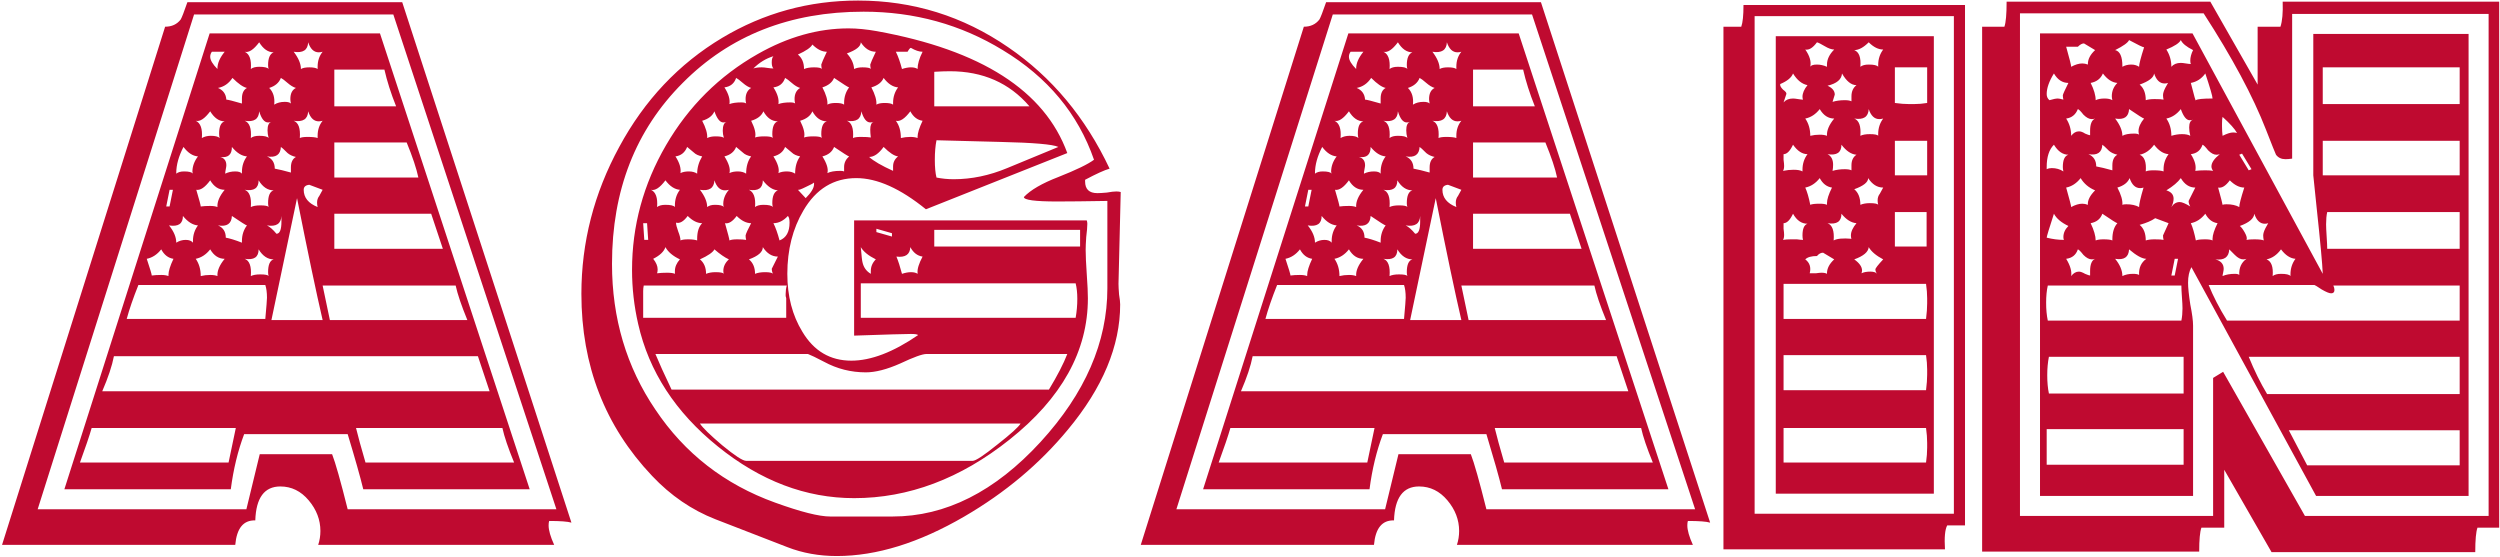 <svg width="539" height="120" viewBox="0 0 539 120" fill="none" xmlns="http://www.w3.org/2000/svg">
<path d="M123.2 112.68C122.4 112.44 120.8 112.32 118.4 112.32C118.32 112.56 118.28 112.88 118.28 113.28C118.28 114.32 118.68 115.72 119.48 117.48H68.6C68.92 116.52 69.08 115.52 69.08 114.48C69.08 112.08 68.24 109.88 66.56 107.88C64.88 105.88 62.84 104.88 60.44 104.88C57 104.88 55.2 107.32 55.04 112.2C52.48 112.12 51.04 113.88 50.72 117.48H0.44L35.6 5.76C37.04 5.76 38.16 5.24 38.96 4.2C39.2 3.8 39.68 2.56 40.4 0.48H86.72L123.2 112.68ZM119.96 109.8L84.8 3.12H41.84L8.12 109.8H53.12L56 97.92H71.6C72.32 99.76 73.44 103.72 74.96 109.8H119.96ZM114.2 105.48H78.32C77.68 102.84 76.56 98.88 74.96 93.6H52.64C51.28 97.2 50.32 101.16 49.76 105.48H13.88L45.2 7.2H81.92L114.2 105.48ZM85.4 22.92C84.28 20.12 83.44 17.48 82.88 15H72.08V22.92H85.4ZM69.56 11.16C69.24 11.24 68.96 11.28 68.72 11.28C67.68 11.28 66.92 10.56 66.44 9.12C66.36 10.8 65.32 11.48 63.32 11.16C64.36 12.52 64.88 13.76 64.88 14.88C65.28 14.64 65.88 14.52 66.68 14.52C67.56 14.52 68.16 14.64 68.48 14.88V14.4C68.48 13.12 68.84 12.04 69.56 11.16ZM90.2 38.28C89.8 36.36 88.96 33.84 87.68 30.72H72.08V38.28H90.2ZM59 11.28C57.8 11.28 56.76 10.56 55.88 9.12C54.68 10.72 53.64 11.4 52.76 11.16C53.8 11.64 54.24 12.88 54.08 14.88C54.48 14.56 55.08 14.4 55.88 14.4C57 14.4 57.68 14.56 57.92 14.88C57.84 14.64 57.8 14.36 57.8 14.04C57.8 12.52 58.2 11.6 59 11.28ZM63.8 18.96C63.24 18.8 62.64 18.44 62 17.88C61.36 17.32 60.88 16.96 60.56 16.8C60.16 17.84 59.32 18.56 58.04 18.96C58.92 19.84 59.28 21.04 59.12 22.56C59.76 22.16 60.52 21.96 61.4 21.96C62.04 21.96 62.48 22.08 62.72 22.32C62.64 21.92 62.6 21.6 62.6 21.36C62.6 20.16 63 19.36 63.8 18.96ZM69.56 26.04C69.24 26.12 68.96 26.16 68.72 26.16C67.68 26.16 66.92 25.44 66.44 24C66.36 25.68 65.32 26.36 63.32 26.04C64.36 26.44 64.8 27.68 64.64 29.76C64.96 29.6 65.52 29.52 66.32 29.52C67.36 29.52 68.08 29.6 68.48 29.76V29.28C68.48 28 68.84 26.92 69.56 26.04ZM48.44 11.16H45.68C45.44 11.48 45.32 11.84 45.32 12.24C45.32 12.96 45.84 13.84 46.88 14.88V14.76C46.88 13.64 47.4 12.44 48.44 11.16ZM95.48 53.64L92.96 46.08H72.08V53.64H95.48ZM53.24 18.96C52.44 18.8 51.4 18.08 50.12 16.8C49.32 18 48.28 18.72 47 18.96C48.12 19.44 48.72 20.28 48.8 21.48C49.12 21.48 50.24 21.76 52.16 22.32V21.24C52.16 20.12 52.52 19.36 53.24 18.96ZM58.52 26.28C58.28 26.36 58.04 26.4 57.8 26.4C57 26.4 56.36 25.6 55.88 24C55.8 25.68 54.76 26.36 52.76 26.04C53.8 26.44 54.24 27.68 54.08 29.76C54.48 29.44 55.08 29.28 55.88 29.28C57 29.28 57.68 29.44 57.92 29.76C57.76 29.2 57.68 28.64 57.68 28.08C57.68 27.04 57.96 26.44 58.52 26.28ZM63.8 33.84C63.08 33.68 62.48 33.4 62 33C61.2 32.2 60.72 31.76 60.56 31.68C60.48 33.36 59.48 34.04 57.56 33.72C58.68 34.2 59.24 35.08 59.24 36.36C60.12 36.52 61.28 36.8 62.72 37.2V36.12C62.72 35 63.08 34.24 63.8 33.84ZM69.56 40.92L66.68 39.84C65.88 39.92 65.48 40.28 65.48 40.92C65.48 42.6 66.48 43.84 68.48 44.64C68.4 44.32 68.36 44 68.36 43.68C68.36 43.12 68.52 42.64 68.84 42.24C69.24 41.52 69.48 41.08 69.56 40.92ZM100.76 69C99.48 65.88 98.64 63.4 98.24 61.56H69.56L71.12 69H100.76ZM48.44 26.16C47.24 26.16 46.2 25.44 45.32 24C44.12 25.6 43.08 26.28 42.2 26.04C43.24 26.52 43.68 27.76 43.52 29.76C44.08 29.44 44.72 29.28 45.44 29.28C46.4 29.28 47.04 29.44 47.36 29.76C47.28 29.52 47.24 29.2 47.24 28.8C47.24 27.28 47.64 26.4 48.44 26.16ZM53.24 33.72C52.12 33.64 51.04 32.96 50 31.68C50 33.36 49.16 34.08 47.48 33.84C48.36 34.08 48.8 34.68 48.8 35.64C48.8 35.8 48.76 36.08 48.68 36.48C48.6 36.88 48.56 37.16 48.56 37.32V37.44C49.2 37.12 49.92 36.96 50.72 36.96C51.44 36.96 51.92 37.12 52.16 37.44V37.08C52.16 35.8 52.52 34.68 53.24 33.72ZM59 41.04C57.72 41.04 56.64 40.32 55.76 38.88C55.76 40.56 54.76 41.24 52.76 40.92C53.8 41.32 54.24 42.56 54.08 44.64C54.56 44.4 55.24 44.28 56.12 44.28C57.16 44.28 57.76 44.4 57.92 44.64C57.84 44.4 57.8 44.12 57.8 43.8C57.8 42.2 58.2 41.28 59 41.04ZM60.68 47.76V46.56C60.6 48.24 59.56 48.92 57.56 48.6C58.2 48.92 58.88 49.52 59.6 50.4C60.32 50.4 60.68 49.52 60.68 47.76ZM69.56 69C68.2 63.16 66.36 54.4 64.04 42.72L58.52 69H69.56ZM42.68 33.72C41.56 33.64 40.52 32.96 39.56 31.68C38.52 33.68 38 35.56 38 37.32V37.44C38.4 37.12 38.96 36.96 39.68 36.96C40.72 36.96 41.36 37.12 41.6 37.44L41.48 37.08C41.48 35.88 41.88 34.76 42.68 33.72ZM48.44 40.92C47.16 40.92 46.12 40.24 45.32 38.88C44.2 40.4 43.2 41.08 42.32 40.92C42.96 43.08 43.28 44.28 43.28 44.52C43.84 44.44 44.52 44.4 45.32 44.4C45.96 44.4 46.48 44.48 46.88 44.64C46.8 43.52 47.32 42.28 48.44 40.92ZM53.24 48.6C53.08 48.6 52 47.92 50 46.56C49.92 48.24 48.92 48.92 47 48.6C48.12 49.08 48.68 49.96 48.68 51.24C49.56 51.4 50.72 51.76 52.16 52.32V51.96C52.16 50.68 52.52 49.56 53.24 48.6ZM59 55.92C57.72 55.92 56.64 55.2 55.76 53.76C55.76 55.44 54.76 56.12 52.76 55.8C53.8 56.2 54.24 57.44 54.08 59.52C54.56 59.28 55.24 59.16 56.12 59.16C57.16 59.16 57.76 59.28 57.92 59.52C57.84 59.28 57.8 59 57.8 58.68C57.8 57.08 58.2 56.16 59 55.92ZM110.84 99.72C109.56 96.6 108.72 94.12 108.32 92.28H76.76C77.16 93.96 77.84 96.44 78.8 99.72H110.84ZM37.28 40.92H36.56L35.84 44.52H36.56L37.28 40.92ZM42.68 48.6C41.56 48.52 40.48 47.84 39.44 46.56C39.44 48.24 38.44 48.92 36.44 48.6C37.48 49.88 38 51.12 38 52.32C38.64 51.92 39.32 51.72 40.04 51.72C40.76 51.72 41.28 51.92 41.6 52.32V51.96C41.6 50.68 41.96 49.56 42.68 48.6ZM48.44 55.8C47.16 55.8 46.12 55.12 45.32 53.76C44.44 54.88 43.4 55.56 42.2 55.8C42.92 56.84 43.28 58.08 43.28 59.52C43.92 59.36 44.6 59.28 45.32 59.28C45.96 59.28 46.48 59.36 46.88 59.52C46.8 58.4 47.32 57.16 48.44 55.8ZM105.56 84.36L103.04 76.8H24.56C24.16 78.88 23.32 81.4 22.04 84.36H105.56ZM37.4 55.8C36.28 55.64 35.4 54.96 34.76 53.76C33.88 54.88 32.84 55.56 31.64 55.8C32.36 57.96 32.72 59.16 32.72 59.4C33.28 59.32 33.96 59.28 34.76 59.28C35.4 59.28 35.92 59.36 36.32 59.52V59.28C36.32 58.48 36.68 57.32 37.4 55.8ZM57.56 64.2C57.56 63.08 57.44 62.16 57.2 61.44H29.84C28.72 64.24 27.88 66.68 27.32 68.76H57.2C57.44 66.12 57.56 64.6 57.56 64.2ZM50.84 92.28H19.76C19.28 93.96 18.44 96.44 17.24 99.72H49.28L50.84 92.28ZM241.628 41.4L241.148 61.2C241.148 61.68 241.188 62.44 241.268 63.48C241.428 64.44 241.508 65.16 241.508 65.64C241.508 74.6 237.748 83.6 230.228 92.64C224.148 100 216.708 106.24 207.908 111.36C198.148 117.04 188.988 119.88 180.428 119.88C176.588 119.88 173.028 119.24 169.748 117.96L154.268 111.96C149.148 109.96 144.588 106.84 140.588 102.6C130.428 91.88 125.348 78.8 125.348 63.36C125.348 52.24 128.068 41.68 133.508 31.68C138.948 21.6 146.348 13.76 155.708 8.16C164.668 2.8 174.428 0.12 184.988 0.12C196.828 0.12 207.628 3.48 217.388 10.2C226.748 16.6 234.028 25.32 239.228 36.36C238.108 36.68 236.348 37.48 233.948 38.76V39.12C233.948 40.8 234.828 41.64 236.588 41.64C237.068 41.64 237.748 41.6 238.628 41.52C239.508 41.36 240.188 41.28 240.668 41.28C241.068 41.28 241.388 41.32 241.628 41.4ZM238.748 62.16V43.32C234.028 43.4 230.428 43.44 227.948 43.44C223.148 43.44 220.748 43.12 220.748 42.48C222.188 40.96 224.668 39.52 228.188 38.16C232.028 36.64 234.588 35.4 235.868 34.44C232.428 24.52 225.868 16.64 216.188 10.8C207.148 5.28 197.148 2.52 186.188 2.52C170.348 2.52 157.348 7.64 147.188 17.88C137.028 28.04 131.948 41.04 131.948 56.88C131.948 68.64 135.068 79.12 141.308 88.32C147.628 97.76 156.228 104.44 167.108 108.36C172.628 110.36 176.588 111.36 178.988 111.36H192.428C203.868 111.36 214.508 106 224.348 95.28C233.948 84.8 238.748 73.76 238.748 62.16ZM234.548 64.32C234.548 75.68 228.908 85.84 217.628 94.8C207.068 103.2 195.908 107.4 184.148 107.4C173.748 107.4 163.948 103.68 154.748 96.24C145.628 88.88 139.908 80.08 137.588 69.84C136.708 66 136.268 62.12 136.268 58.2C136.268 48.68 138.708 39.72 143.588 31.32C148.468 22.92 155.068 16.36 163.388 11.64C169.868 7.96 176.388 6.12 182.948 6.12C184.788 6.12 186.828 6.32 189.068 6.72C211.548 10.8 225.228 19.56 230.108 33L199.628 45.12C194.108 40.64 189.108 38.4 184.628 38.4C179.748 38.4 175.948 40.72 173.228 45.36C170.908 49.28 169.748 53.84 169.748 59.04C169.748 63.84 170.828 68 172.988 71.52C175.468 75.68 178.988 77.76 183.548 77.76C187.788 77.76 192.588 75.92 197.948 72.24C197.788 72.08 197.268 72 196.388 72C195.188 72 191.108 72.12 184.148 72.36V47.52H234.308C234.388 47.76 234.428 48 234.428 48.24C234.428 48.88 234.348 49.84 234.188 51.12C234.108 52.32 234.068 53.24 234.068 53.88C234.068 55.08 234.148 56.84 234.308 59.16C234.468 61.4 234.548 63.12 234.548 64.32ZM221.948 22.92C217.628 17.88 211.908 15.36 204.788 15.36C203.828 15.36 202.708 15.4 201.428 15.48V22.92H221.948ZM198.908 11.16C198.188 11.16 197.348 10.88 196.388 10.32C196.228 10.32 195.988 10.6 195.668 11.16H193.148C193.628 12.12 194.068 13.36 194.468 14.88C195.188 14.64 195.828 14.52 196.388 14.52C197.028 14.52 197.508 14.64 197.828 14.88C197.828 13.84 198.188 12.6 198.908 11.16ZM228.188 31.68C226.988 31.12 222.828 30.76 215.708 30.6L201.908 30.24C201.668 31.44 201.548 32.84 201.548 34.44C201.548 36.04 201.668 37.32 201.908 38.28C203.108 38.52 204.348 38.64 205.628 38.64C209.468 38.64 213.308 37.84 217.148 36.24L228.188 31.68ZM188.828 11.16C187.548 11.16 186.468 10.48 185.588 9.12C185.588 10 184.588 10.8 182.588 11.52C183.548 12.56 184.068 13.68 184.148 14.88C184.628 14.64 185.228 14.52 185.948 14.52C186.988 14.52 187.588 14.64 187.748 14.88C187.668 14.56 187.628 14.24 187.628 13.92C187.708 13.6 188.108 12.68 188.828 11.16ZM193.628 18.84C192.508 18.76 191.468 18.08 190.508 16.8C190.108 17.76 189.228 18.44 187.868 18.84C188.668 20.36 189.028 21.6 188.948 22.56C189.348 22.32 189.948 22.2 190.748 22.2C191.628 22.2 192.228 22.32 192.548 22.56V22.2C192.548 20.92 192.908 19.8 193.628 18.84ZM198.908 26.04C197.788 25.88 196.908 25.2 196.268 24C195.068 25.6 194.028 26.28 193.148 26.04C193.868 27 194.228 28.24 194.228 29.76C194.868 29.6 195.548 29.52 196.268 29.52C196.908 29.52 197.428 29.6 197.828 29.76V29.52C197.828 28.72 198.188 27.56 198.908 26.04ZM232.868 53.16V49.56H201.428V53.16H232.868ZM178.268 11.16C177.228 11.16 176.188 10.64 175.148 9.6C174.828 10.24 173.788 10.96 172.028 11.76C172.908 12.48 173.348 13.52 173.348 14.88C173.908 14.64 174.628 14.52 175.508 14.52C176.468 14.52 177.028 14.64 177.188 14.88C177.108 14.56 177.068 14.24 177.068 13.92C177.148 13.6 177.548 12.68 178.268 11.16ZM183.068 18.84C182.908 18.84 181.828 18.16 179.828 16.8C179.428 17.76 178.588 18.44 177.308 18.84C178.108 20.36 178.468 21.6 178.388 22.56C178.788 22.32 179.388 22.2 180.188 22.2C181.068 22.2 181.668 22.32 181.988 22.56V22.2C181.988 20.92 182.348 19.8 183.068 18.84ZM188.348 26.28C188.108 26.36 187.868 26.4 187.628 26.4C186.828 26.4 186.188 25.6 185.708 24C185.628 25.68 184.588 26.36 182.588 26.04C183.628 26.44 184.068 27.68 183.908 29.76C184.228 29.6 184.788 29.52 185.588 29.52C186.628 29.52 187.348 29.56 187.748 29.64C187.668 29 187.628 28.44 187.628 27.96C187.628 27 187.868 26.44 188.348 26.28ZM193.628 33.72C192.828 33.64 191.788 32.96 190.508 31.68C189.468 33.12 188.428 33.84 187.388 33.84C188.348 34.72 190.068 35.72 192.548 36.84V35.88C192.548 35 192.908 34.28 193.628 33.72ZM166.748 14.76C166.508 14.52 166.388 14.08 166.388 13.44C166.388 12.8 166.508 12.36 166.748 12.12C165.148 12.6 163.708 13.48 162.428 14.76C162.908 14.6 163.508 14.52 164.228 14.52C164.548 14.52 164.948 14.56 165.428 14.64C165.988 14.72 166.428 14.76 166.748 14.76ZM172.508 18.96C171.948 18.8 171.348 18.44 170.708 17.88C170.068 17.32 169.588 16.96 169.268 16.8C168.868 18 168.028 18.68 166.748 18.84C167.628 20.2 167.988 21.4 167.828 22.44C168.468 22.2 169.308 22.08 170.348 22.08C170.908 22.08 171.268 22.16 171.428 22.32C171.348 22 171.308 21.68 171.308 21.36C171.308 20.24 171.708 19.44 172.508 18.96ZM178.268 26.16C176.988 26.16 175.948 25.44 175.148 24C174.748 24.96 173.868 25.64 172.508 26.04C173.308 27.64 173.588 28.84 173.348 29.64C173.828 29.48 174.508 29.4 175.388 29.4C176.428 29.4 177.028 29.52 177.188 29.76C177.108 29.52 177.068 29.24 177.068 28.92C177.068 27.32 177.468 26.4 178.268 26.16ZM183.068 33.72C182.908 33.72 181.828 33.04 179.828 31.68C179.428 32.72 178.588 33.4 177.308 33.72C178.268 35.24 178.628 36.44 178.388 37.32C179.028 37 179.948 36.84 181.148 36.84C181.548 36.84 181.828 36.88 181.988 36.96V36C181.988 35.12 182.348 34.36 183.068 33.72ZM232.268 64.44C232.268 63.16 232.148 62.04 231.908 61.08H185.588V68.52H231.908C232.148 67.16 232.268 65.8 232.268 64.44ZM192.308 51V50.28L188.948 49.32V50.04L192.308 51ZM198.908 55.32C197.788 55.16 196.908 54.48 196.268 53.28C196.188 54.88 195.188 55.56 193.268 55.32C193.668 56.28 194.068 57.52 194.468 59.04C195.188 58.8 195.828 58.68 196.388 58.68C197.028 58.68 197.508 58.8 197.828 59.04V58.8C197.748 58 198.108 56.84 198.908 55.32ZM161.948 18.96C161.388 18.8 160.788 18.44 160.148 17.88C159.508 17.32 159.028 16.96 158.708 16.8C158.308 18 157.468 18.68 156.188 18.84C157.068 20.2 157.428 21.4 157.268 22.44C157.908 22.2 158.748 22.08 159.788 22.08C160.348 22.08 160.708 22.16 160.868 22.32C160.788 22 160.748 21.68 160.748 21.36C160.748 20.24 161.148 19.44 161.948 18.96ZM167.708 26.16C166.428 26.16 165.388 25.44 164.588 24C164.188 24.96 163.308 25.64 161.948 26.04C162.748 27.64 163.028 28.84 162.788 29.64C163.268 29.48 163.948 29.4 164.828 29.4C165.868 29.4 166.468 29.52 166.628 29.76C166.548 29.52 166.508 29.24 166.508 28.92C166.508 27.32 166.908 26.4 167.708 26.16ZM172.508 33.72C171.708 33.56 171.108 33.28 170.708 32.88C169.828 32.16 169.348 31.76 169.268 31.68C168.868 32.72 168.028 33.4 166.748 33.72C167.708 35.24 168.068 36.44 167.828 37.32C168.308 37.08 168.908 36.96 169.628 36.96C170.348 36.96 170.948 37.12 171.428 37.44C171.428 35.92 171.788 34.68 172.508 33.72ZM175.508 39.72V39.36C175.348 39.52 174.748 39.84 173.708 40.32C172.748 40.8 172.188 41 172.028 40.92L173.708 42.72C174.908 41.52 175.508 40.52 175.508 39.72ZM188.828 55.92C187.228 55.12 186.148 54.24 185.588 53.28C185.748 55.2 185.868 56.28 185.948 56.52C186.188 57.64 186.788 58.48 187.748 59.04V58.44C187.748 57.48 188.108 56.64 188.828 55.92ZM156.668 26.28C156.428 26.36 156.188 26.4 155.948 26.4C155.228 26.4 154.588 25.6 154.028 24C153.628 24.96 152.748 25.64 151.388 26.04C152.188 27.56 152.548 28.8 152.468 29.76C152.948 29.52 153.548 29.4 154.268 29.4C155.308 29.4 155.908 29.52 156.068 29.76C155.908 29.2 155.828 28.68 155.828 28.2C155.828 27.08 156.108 26.44 156.668 26.28ZM161.948 33.72C161.148 33.56 160.548 33.28 160.148 32.88C159.268 32.16 158.788 31.76 158.708 31.68C158.308 32.72 157.468 33.4 156.188 33.72C157.148 35.24 157.508 36.44 157.268 37.32C157.748 37.08 158.348 36.96 159.068 36.96C159.788 36.96 160.388 37.12 160.868 37.44C160.868 35.92 161.228 34.68 161.948 33.72ZM167.708 41.04C166.588 40.96 165.508 40.24 164.468 38.88C164.468 40.56 163.468 41.24 161.468 40.92C162.508 41.4 162.948 42.64 162.788 44.64C163.188 44.32 163.788 44.16 164.588 44.16C165.708 44.16 166.388 44.32 166.628 44.64C166.548 44.4 166.508 44.12 166.508 43.8C166.508 42.28 166.908 41.36 167.708 41.04ZM170.228 48C170.228 47.28 170.108 46.8 169.868 46.56C168.908 47.6 167.868 48.12 166.748 48.12C167.228 49.08 167.668 50.32 168.068 51.84C169.508 51.28 170.228 50 170.228 48ZM151.388 33.72C150.588 33.56 149.988 33.28 149.588 32.88C148.708 32.16 148.228 31.76 148.148 31.68C147.668 32.88 146.828 33.56 145.628 33.72C146.508 35.08 146.868 36.28 146.708 37.32C147.188 37.08 147.788 36.96 148.508 36.96C149.228 36.96 149.828 37.12 150.308 37.44C150.308 36.16 150.668 34.92 151.388 33.72ZM157.148 40.92C156.828 41 156.548 41.04 156.308 41.04C155.268 41.04 154.508 40.32 154.028 38.88C153.948 40.56 152.908 41.24 150.908 40.92C151.948 42.28 152.468 43.52 152.468 44.64C152.868 44.32 153.428 44.16 154.148 44.16C155.188 44.16 155.828 44.32 156.068 44.64L155.948 44.28C155.868 43.08 156.268 41.96 157.148 40.92ZM161.948 48.12C160.908 48.12 159.868 47.6 158.828 46.56C157.948 47.76 157.108 48.28 156.308 48.12C156.948 50.36 157.268 51.6 157.268 51.84C157.588 51.68 158.148 51.6 158.948 51.6C159.748 51.6 160.388 51.64 160.868 51.72C160.788 51.4 160.748 51.08 160.748 50.76C160.828 50.36 161.228 49.48 161.948 48.12ZM167.708 55.32C166.428 55.32 165.348 54.64 164.468 53.28C164.468 54.32 163.468 55.2 161.468 55.92C162.348 56.64 162.788 57.68 162.788 59.04C163.348 58.8 164.068 58.68 164.948 58.68C165.908 58.68 166.468 58.8 166.628 59.04C166.468 58.64 166.388 58.28 166.388 57.96L167.708 55.32ZM230.108 76.32H199.748C198.868 76.32 196.988 77 194.108 78.36C191.228 79.64 188.748 80.28 186.668 80.28C183.468 80.28 180.468 79.52 177.668 78C175.988 77.12 174.828 76.56 174.188 76.32H141.308C142.028 78.08 143.188 80.64 144.788 84H226.148C227.988 80.96 229.308 78.4 230.108 76.32ZM146.588 40.92C145.468 40.84 144.428 40.16 143.468 38.88C142.268 40.48 141.228 41.16 140.348 40.92C141.388 41.4 141.828 42.64 141.668 44.64C142.068 44.32 142.668 44.16 143.468 44.16C144.588 44.16 145.268 44.32 145.508 44.64V44.28C145.508 43 145.868 41.88 146.588 40.92ZM151.388 48.12C150.348 48.12 149.308 47.6 148.268 46.56C147.388 47.76 146.548 48.24 145.748 48C145.748 48.4 145.908 49.04 146.228 49.92C146.548 50.72 146.708 51.36 146.708 51.84C147.028 51.68 147.588 51.6 148.388 51.6C149.188 51.6 149.828 51.68 150.308 51.84V51.48C150.308 49.96 150.668 48.84 151.388 48.12ZM157.148 55.92C156.268 55.52 155.228 54.8 154.028 53.76C153.708 54.4 152.668 55.12 150.908 55.92C151.788 56.64 152.228 57.68 152.228 59.04C152.788 58.8 153.468 58.68 154.268 58.68C155.308 58.68 155.908 58.8 156.068 59.04C155.988 58.88 155.948 58.68 155.948 58.44C155.948 57.48 156.348 56.64 157.148 55.92ZM220.028 91.32H150.908C151.468 92.2 153.068 93.76 155.708 96C158.428 98.24 160.148 99.36 160.868 99.36H209.708C210.348 99.36 212.108 98.2 214.988 95.88C217.948 93.56 219.628 92.04 220.028 91.32ZM139.748 51.72L139.508 48.12H138.668L138.908 51.72H139.748ZM169.628 61.56H138.788C138.708 61.96 138.668 62.36 138.668 62.76V68.52H169.508V66.36C169.508 65.56 169.508 64.88 169.508 64.32C169.428 63.84 169.388 63.76 169.388 64.08V63.36C169.388 62.72 169.468 62.12 169.628 61.56ZM146.588 55.92C145.068 55.2 144.028 54.32 143.468 53.28C143.148 54.24 142.268 55.08 140.828 55.8C141.468 56.6 141.788 57.36 141.788 58.08C141.788 58.4 141.748 58.68 141.668 58.92C142.308 58.84 143.028 58.8 143.828 58.8C144.628 58.8 145.188 58.88 145.508 59.04V58.44C145.508 57.56 145.868 56.72 146.588 55.92ZM368.708 112.68C367.908 112.44 366.308 112.32 363.908 112.32C363.828 112.56 363.788 112.88 363.788 113.28C363.788 114.32 364.188 115.72 364.988 117.48H314.108C314.428 116.52 314.588 115.52 314.588 114.48C314.588 112.08 313.748 109.88 312.068 107.88C310.388 105.88 308.348 104.88 305.948 104.88C302.508 104.88 300.708 107.32 300.548 112.2C297.988 112.12 296.548 113.88 296.228 117.48H245.948L281.108 5.76C282.548 5.76 283.668 5.24 284.468 4.2C284.708 3.8 285.188 2.56 285.908 0.48H332.228L368.708 112.68ZM365.468 109.8L330.308 3.12H287.348L253.628 109.8H298.628L301.508 97.92H317.108C317.828 99.76 318.948 103.72 320.468 109.8H365.468ZM359.708 105.48H323.828C323.188 102.84 322.068 98.88 320.468 93.6H298.148C296.788 97.2 295.828 101.16 295.268 105.48H259.388L290.708 7.2H327.428L359.708 105.48ZM330.908 22.92C329.788 20.12 328.948 17.48 328.388 15H317.588V22.92H330.908ZM315.068 11.16C314.748 11.24 314.468 11.28 314.228 11.28C313.188 11.28 312.428 10.56 311.948 9.12C311.868 10.8 310.828 11.48 308.828 11.16C309.868 12.52 310.388 13.76 310.388 14.88C310.788 14.64 311.388 14.52 312.188 14.52C313.068 14.52 313.668 14.64 313.988 14.88V14.4C313.988 13.12 314.348 12.04 315.068 11.16ZM335.708 38.28C335.308 36.36 334.468 33.84 333.188 30.72H317.588V38.28H335.708ZM304.508 11.28C303.308 11.28 302.268 10.56 301.388 9.12C300.188 10.72 299.148 11.4 298.268 11.16C299.308 11.64 299.748 12.88 299.588 14.88C299.988 14.56 300.588 14.4 301.388 14.4C302.508 14.4 303.188 14.56 303.428 14.88C303.348 14.64 303.308 14.36 303.308 14.04C303.308 12.52 303.708 11.6 304.508 11.28ZM309.308 18.96C308.748 18.8 308.148 18.44 307.508 17.88C306.868 17.32 306.388 16.96 306.068 16.8C305.668 17.84 304.828 18.56 303.548 18.96C304.428 19.84 304.788 21.04 304.628 22.56C305.268 22.16 306.028 21.96 306.908 21.96C307.548 21.96 307.988 22.08 308.228 22.32C308.148 21.92 308.108 21.6 308.108 21.36C308.108 20.16 308.508 19.36 309.308 18.96ZM315.068 26.04C314.748 26.12 314.468 26.16 314.228 26.16C313.188 26.16 312.428 25.44 311.948 24C311.868 25.68 310.828 26.36 308.828 26.04C309.868 26.44 310.308 27.68 310.148 29.76C310.468 29.6 311.028 29.52 311.828 29.52C312.868 29.52 313.588 29.6 313.988 29.76V29.28C313.988 28 314.348 26.92 315.068 26.04ZM293.948 11.16H291.188C290.948 11.48 290.828 11.84 290.828 12.24C290.828 12.96 291.348 13.84 292.388 14.88V14.76C292.388 13.64 292.908 12.44 293.948 11.16ZM340.988 53.64L338.468 46.08H317.588V53.64H340.988ZM298.748 18.96C297.948 18.8 296.908 18.08 295.628 16.8C294.828 18 293.788 18.72 292.508 18.96C293.628 19.44 294.228 20.28 294.308 21.48C294.628 21.48 295.748 21.76 297.668 22.32V21.24C297.668 20.12 298.028 19.36 298.748 18.96ZM304.028 26.28C303.788 26.36 303.548 26.4 303.308 26.4C302.508 26.4 301.868 25.6 301.388 24C301.308 25.68 300.268 26.36 298.268 26.04C299.308 26.44 299.748 27.68 299.588 29.76C299.988 29.44 300.588 29.28 301.388 29.28C302.508 29.28 303.188 29.44 303.428 29.76C303.268 29.2 303.188 28.64 303.188 28.08C303.188 27.04 303.468 26.44 304.028 26.28ZM309.308 33.84C308.588 33.68 307.988 33.4 307.508 33C306.708 32.2 306.228 31.76 306.068 31.68C305.988 33.36 304.988 34.04 303.068 33.72C304.188 34.2 304.748 35.08 304.748 36.36C305.628 36.52 306.788 36.8 308.228 37.2V36.12C308.228 35 308.588 34.24 309.308 33.84ZM315.068 40.92L312.188 39.84C311.388 39.92 310.988 40.28 310.988 40.92C310.988 42.6 311.988 43.84 313.988 44.64C313.908 44.32 313.868 44 313.868 43.68C313.868 43.12 314.028 42.64 314.348 42.24C314.748 41.52 314.988 41.08 315.068 40.92ZM346.268 69C344.988 65.88 344.148 63.4 343.748 61.56H315.068L316.628 69H346.268ZM293.948 26.16C292.748 26.16 291.708 25.44 290.828 24C289.628 25.6 288.588 26.28 287.708 26.04C288.748 26.52 289.188 27.76 289.028 29.76C289.588 29.44 290.228 29.28 290.948 29.28C291.908 29.28 292.548 29.44 292.868 29.76C292.788 29.52 292.748 29.2 292.748 28.8C292.748 27.28 293.148 26.4 293.948 26.16ZM298.748 33.72C297.628 33.64 296.548 32.96 295.508 31.68C295.508 33.36 294.668 34.08 292.988 33.84C293.868 34.08 294.308 34.68 294.308 35.64C294.308 35.8 294.268 36.08 294.188 36.48C294.108 36.88 294.068 37.16 294.068 37.32V37.44C294.708 37.12 295.428 36.96 296.228 36.96C296.948 36.96 297.428 37.12 297.668 37.44V37.08C297.668 35.8 298.028 34.68 298.748 33.72ZM304.508 41.04C303.228 41.04 302.148 40.32 301.268 38.88C301.268 40.56 300.268 41.24 298.268 40.92C299.308 41.32 299.748 42.56 299.588 44.64C300.068 44.4 300.748 44.28 301.628 44.28C302.668 44.28 303.268 44.4 303.428 44.64C303.348 44.4 303.308 44.12 303.308 43.8C303.308 42.2 303.708 41.28 304.508 41.04ZM306.188 47.76V46.56C306.108 48.24 305.068 48.92 303.068 48.6C303.708 48.92 304.388 49.52 305.108 50.4C305.828 50.4 306.188 49.52 306.188 47.76ZM315.068 69C313.708 63.16 311.868 54.4 309.548 42.72L304.028 69H315.068ZM288.188 33.72C287.068 33.64 286.028 32.96 285.068 31.68C284.028 33.68 283.508 35.56 283.508 37.32V37.44C283.908 37.12 284.468 36.96 285.188 36.96C286.228 36.96 286.868 37.12 287.108 37.44L286.988 37.08C286.988 35.88 287.388 34.76 288.188 33.72ZM293.948 40.92C292.668 40.92 291.628 40.24 290.828 38.88C289.708 40.4 288.708 41.08 287.828 40.92C288.468 43.08 288.788 44.28 288.788 44.52C289.348 44.44 290.028 44.4 290.828 44.4C291.468 44.4 291.988 44.48 292.388 44.64C292.308 43.52 292.828 42.28 293.948 40.92ZM298.748 48.6C298.588 48.6 297.508 47.92 295.508 46.56C295.428 48.24 294.428 48.92 292.508 48.6C293.628 49.08 294.188 49.96 294.188 51.24C295.068 51.4 296.228 51.76 297.668 52.32V51.96C297.668 50.68 298.028 49.56 298.748 48.6ZM304.508 55.92C303.228 55.92 302.148 55.2 301.268 53.76C301.268 55.44 300.268 56.12 298.268 55.8C299.308 56.2 299.748 57.44 299.588 59.52C300.068 59.28 300.748 59.16 301.628 59.16C302.668 59.16 303.268 59.28 303.428 59.52C303.348 59.28 303.308 59 303.308 58.68C303.308 57.08 303.708 56.16 304.508 55.92ZM356.348 99.72C355.068 96.6 354.228 94.12 353.828 92.28H322.268C322.668 93.96 323.348 96.44 324.308 99.72H356.348ZM282.788 40.92H282.068L281.348 44.52H282.068L282.788 40.92ZM288.188 48.6C287.068 48.52 285.988 47.84 284.948 46.56C284.948 48.24 283.948 48.92 281.948 48.6C282.988 49.88 283.508 51.12 283.508 52.32C284.148 51.92 284.828 51.72 285.548 51.72C286.268 51.72 286.788 51.92 287.108 52.32V51.96C287.108 50.68 287.468 49.56 288.188 48.6ZM293.948 55.8C292.668 55.8 291.628 55.12 290.828 53.76C289.948 54.88 288.908 55.56 287.708 55.8C288.428 56.84 288.788 58.08 288.788 59.52C289.428 59.36 290.108 59.28 290.828 59.28C291.468 59.28 291.988 59.36 292.388 59.52C292.308 58.4 292.828 57.16 293.948 55.8ZM351.068 84.36L348.548 76.8H270.068C269.668 78.88 268.828 81.4 267.548 84.36H351.068ZM282.908 55.8C281.788 55.64 280.908 54.96 280.268 53.76C279.388 54.88 278.348 55.56 277.148 55.8C277.868 57.96 278.228 59.16 278.228 59.4C278.788 59.32 279.468 59.28 280.268 59.28C280.908 59.28 281.428 59.36 281.828 59.52V59.28C281.828 58.48 282.188 57.32 282.908 55.8ZM303.068 64.2C303.068 63.08 302.948 62.16 302.708 61.44H275.348C274.228 64.24 273.388 66.68 272.828 68.76H302.708C302.948 66.12 303.068 64.6 303.068 64.2ZM296.348 92.28H265.268C264.788 93.96 263.948 96.44 262.748 99.72H294.788L296.348 92.28ZM423.656 113.28H419.816C419.336 114.16 419.176 115.88 419.336 118.44H371.576V5.76H375.416C375.736 4.88 375.896 3.32 375.896 1.08H423.656V113.28ZM421.256 110.76V3.48H378.296V110.76H421.256ZM416.936 106.44H382.856V7.8H416.936V106.44ZM415.496 22.2V14.52H408.536V22.2C409.656 22.36 410.696 22.44 411.656 22.44H412.616C413.576 22.44 414.536 22.36 415.496 22.2ZM406.016 10.68C404.976 10.68 403.936 10.16 402.896 9.12C401.776 10.24 400.736 10.8 399.776 10.8C400.816 11.2 401.256 12.4 401.096 14.4C401.496 14.08 402.096 13.92 402.896 13.92C404.016 13.92 404.696 14.08 404.936 14.4V14.04C404.936 12.76 405.296 11.64 406.016 10.68ZM395.456 10.68C394.896 10.68 394.216 10.44 393.416 9.96C392.616 9.48 392.056 9.2 391.736 9.12C390.856 10.32 390.016 10.84 389.216 10.68C390.176 12.04 390.536 13.28 390.296 14.4C390.456 14.08 390.936 13.92 391.736 13.92C392.456 13.92 393.176 14.08 393.896 14.4V13.92C393.896 12.8 394.416 11.72 395.456 10.68ZM400.256 18.36C399.136 18.36 398.096 17.52 397.136 15.84C397.056 17.12 396.016 18 394.016 18.48C395.056 18.96 395.576 19.6 395.576 20.4C395.496 20.64 395.336 21.16 395.096 21.96C395.896 21.72 396.776 21.6 397.736 21.6C398.376 21.6 398.856 21.68 399.176 21.84V20.76C399.176 19.72 399.536 18.92 400.256 18.36ZM415.496 37.8V30.36H408.536V37.8H415.496ZM406.016 25.56C405.696 25.64 405.416 25.68 405.176 25.68C404.136 25.68 403.376 24.96 402.896 23.52C402.816 25.2 401.776 25.88 399.776 25.56C400.816 25.96 401.256 27.2 401.096 29.28C401.576 29.04 402.256 28.92 403.136 28.92C404.176 28.92 404.776 29.04 404.936 29.28V28.92C404.936 27.64 405.296 26.52 406.016 25.56ZM389.696 18.36C388.496 18.12 387.456 17.28 386.576 15.84C386.256 16.72 385.336 17.48 383.816 18.12C383.736 18.44 383.936 18.84 384.416 19.32C384.976 19.72 385.216 20.04 385.136 20.28L384.536 22.08C385.016 21.52 385.696 21.24 386.576 21.24C386.816 21.24 387.176 21.28 387.656 21.36C388.136 21.44 388.496 21.48 388.736 21.48C388.656 21.32 388.616 21.12 388.616 20.88C388.616 20.08 388.976 19.24 389.696 18.36ZM395.456 25.56C394.176 25.56 393.136 24.88 392.336 23.52C391.456 24.64 390.416 25.32 389.216 25.56C389.936 26.6 390.296 27.84 390.296 29.28C390.936 29.12 391.616 29.04 392.336 29.04C392.976 29.04 393.496 29.12 393.896 29.28C393.816 28.16 394.336 26.92 395.456 25.56ZM400.256 33.36C399.136 33.28 398.056 32.56 397.016 31.2C397.016 32.88 396.016 33.56 394.016 33.24C394.816 33.64 395.216 34.4 395.216 35.52C395.216 36 395.176 36.44 395.096 36.84C395.896 36.6 396.776 36.48 397.736 36.48C398.376 36.48 398.856 36.56 399.176 36.72V35.64C399.176 34.6 399.536 33.84 400.256 33.36ZM415.376 53.16V45.72H408.536V53.16H415.376ZM406.016 40.44C404.736 40.44 403.656 39.76 402.776 38.4C402.776 39.28 401.776 40.08 399.776 40.8C400.656 41.52 401.096 42.64 401.096 44.16C401.656 43.92 402.336 43.8 403.136 43.8C404.176 43.8 404.776 43.92 404.936 44.16C404.856 43.84 404.816 43.52 404.816 43.2C404.816 42.64 404.976 42.16 405.296 41.76C405.696 41.04 405.936 40.6 406.016 40.44ZM389.696 33.24C388.576 33.24 387.536 32.56 386.576 31.2C385.936 32.56 385.256 33.24 384.536 33.24V34.44C384.616 35 384.656 35.44 384.656 35.76C384.656 36.24 384.576 36.6 384.416 36.84C385.216 36.68 385.976 36.6 386.696 36.6C387.576 36.6 388.216 36.72 388.616 36.96V36.6C388.616 35.32 388.976 34.2 389.696 33.24ZM394.976 40.44C393.856 40.28 392.976 39.6 392.336 38.4C391.456 39.52 390.416 40.2 389.216 40.44C389.616 41.32 389.976 42.56 390.296 44.16C390.616 44 391.296 43.92 392.336 43.92C393.056 43.92 393.576 44 393.896 44.16V43.8C393.896 43 394.256 41.88 394.976 40.44ZM400.256 48.12C399.136 48.04 398.056 47.36 397.016 46.08C397.016 47.76 396.016 48.44 394.016 48.12C395.056 48.52 395.496 49.76 395.336 51.84C396.056 51.44 397.336 51.32 399.176 51.48C399.096 51.32 399.056 51.08 399.056 50.76C399.056 49.96 399.456 49.08 400.256 48.12ZM406.016 55.92C404.496 55.12 403.456 54.24 402.896 53.28C402.816 54.32 401.776 55.2 399.776 55.92C400.896 56.72 401.456 57.52 401.456 58.32C401.456 58.48 401.416 58.68 401.336 58.92C401.816 58.68 402.456 58.56 403.256 58.56C403.976 58.56 404.456 58.72 404.696 59.04C404.456 58.72 404.336 58.4 404.336 58.08C404.336 57.84 404.896 57.12 406.016 55.92ZM389.696 48.24C388.416 48.24 387.376 47.52 386.576 46.08C385.936 47.44 385.256 48.12 384.536 48.12V49.32C384.616 49.88 384.656 50.32 384.656 50.64C384.656 51.12 384.576 51.48 384.416 51.72C384.896 51.64 385.456 51.6 386.096 51.6H387.416C387.976 51.68 388.416 51.72 388.736 51.72C388.656 51.48 388.616 51.16 388.616 50.76C388.616 49.32 388.976 48.48 389.696 48.24ZM395.456 55.92C394.016 55.04 393.216 54.56 393.056 54.48C392.576 54.48 392.136 54.72 391.736 55.2C390.536 55.2 389.696 55.44 389.216 55.92C390.176 56.64 390.496 57.64 390.176 58.92H391.496C392.056 58.84 392.456 58.8 392.696 58.8C393.256 58.8 393.656 58.88 393.896 59.04V58.92C393.896 57.88 394.416 56.88 395.456 55.92ZM415.496 65.4V64.32C415.496 63.36 415.416 62.32 415.256 61.2H384.536V68.76H415.256C415.416 67.48 415.496 66.36 415.496 65.4ZM415.496 80.76V79.68C415.496 78.72 415.416 77.68 415.256 76.56H384.536V84.12H415.256C415.416 82.84 415.496 81.72 415.496 80.76ZM415.496 96.48V95.52C415.496 94.48 415.416 93.4 415.256 92.28H384.536V99.72H415.256C415.416 98.6 415.496 97.52 415.496 96.48ZM538.826 113.76H534.146C533.826 114.64 533.666 116.4 533.666 119.04H489.746L479.546 101.28V113.76H474.626C474.306 114.64 474.146 116.36 474.146 118.92H427.346V5.76H432.146C432.466 4.88 432.626 3.08 432.626 0.36H476.546L486.746 18.24V5.76H491.666C492.066 4.56 492.226 2.76 492.146 0.36H538.826V113.76ZM536.546 111.24V3H494.186V34.2C493.626 34.28 493.146 34.32 492.746 34.32C491.866 34.32 491.186 34 490.706 33.36C490.546 33.04 489.826 31.24 488.546 27.96C485.746 20.76 481.266 12.4 475.106 2.88H435.506V111.24H477.146V81.48C477.386 81.32 478.106 80.88 479.306 80.16L496.946 111.24H536.546ZM532.226 106.92H499.346L472.466 57.6C471.986 58.48 471.746 59.6 471.746 60.96C471.746 62 471.906 63.56 472.226 65.64C472.626 67.64 472.826 69.16 472.826 70.2V106.92H439.826V7.2H472.706L500.786 59.04C500.706 56.96 500.266 52.2 499.466 44.76L498.746 37.8V7.32H532.226V106.92ZM530.306 22.44V14.52H500.786V22.44H530.306ZM530.306 37.8V30.36H500.786V37.8H530.306ZM530.306 53.64V45.72H501.746C501.586 46.44 501.506 47.32 501.506 48.36C501.506 48.92 501.546 49.8 501.626 51C501.706 52.2 501.746 53.08 501.746 53.64H530.306ZM472.826 10.8C471.386 10.08 470.506 9.36 470.186 8.64C469.866 9.28 468.826 9.96 467.066 10.68C467.786 11.8 468.146 13.04 468.146 14.4C468.626 13.84 469.306 13.56 470.186 13.56C470.426 13.56 470.786 13.6 471.266 13.68C471.746 13.76 472.106 13.8 472.346 13.8C472.266 13.64 472.226 13.4 472.226 13.08C472.226 12.36 472.426 11.6 472.826 10.8ZM477.026 21.24C477.026 20.76 476.506 18.96 475.466 15.84C474.666 16.96 473.626 17.64 472.346 17.88C473.066 20.76 473.426 22 473.426 21.6C473.746 21.36 474.946 21.24 477.026 21.24ZM482.306 28.68C481.826 27.8 480.786 26.64 479.186 25.2C479.106 25.52 479.066 26 479.066 26.64V27.24C479.066 27.96 479.106 28.64 479.186 29.28C480.146 28.8 480.906 28.56 481.466 28.56C481.786 28.56 482.066 28.6 482.306 28.68ZM485.426 36.48L483.386 33.12L482.786 33.36L484.826 36.72L485.426 36.48ZM462.266 10.2C462.026 10.2 460.946 9.68 459.026 8.64C458.786 9.2 457.786 9.92 456.026 10.8C457.066 11.04 457.586 12.2 457.586 14.28V14.4C458.146 14.08 458.786 13.92 459.506 13.92C460.146 13.92 460.706 14.08 461.186 14.4C461.186 13.84 461.546 12.44 462.266 10.2ZM467.426 17.88C467.186 17.96 466.946 18 466.706 18C465.666 18 464.906 17.28 464.426 15.84C464.346 16.72 463.306 17.52 461.306 18.24C462.186 18.96 462.626 20.08 462.626 21.6C463.106 21.44 463.746 21.36 464.546 21.36C465.506 21.36 466.146 21.4 466.466 21.48C466.386 21.16 466.346 20.84 466.346 20.52C466.346 20.12 466.506 19.6 466.826 18.96C467.226 18.24 467.426 17.88 467.426 17.88ZM472.826 25.8C472.586 25.88 472.346 25.92 472.106 25.92C471.386 25.92 470.746 25.12 470.186 23.52C469.306 24.64 468.266 25.32 467.066 25.56C467.786 26.6 468.146 27.84 468.146 29.28C468.946 29.04 469.706 28.92 470.426 28.92C471.226 28.92 471.826 29.04 472.226 29.28C472.066 28.64 471.986 28.04 471.986 27.48C471.986 26.52 472.266 25.96 472.826 25.8ZM478.586 33.24C478.346 33.32 478.106 33.36 477.866 33.36C477.306 33.36 476.706 33.04 476.066 32.4C475.506 31.68 475.106 31.28 474.866 31.2C474.466 32.4 473.626 33.08 472.346 33.24C473.226 34.6 473.546 35.8 473.306 36.84C473.946 36.76 474.666 36.72 475.466 36.72C476.186 36.72 476.746 36.76 477.146 36.84C476.906 36.52 476.786 36.2 476.786 35.88C476.786 35.08 477.386 34.2 478.586 33.24ZM483.866 40.44C482.826 40.44 481.786 39.92 480.746 38.88C479.866 40.08 479.026 40.6 478.226 40.44C478.866 42.76 479.186 44 479.186 44.16C479.346 44.08 479.626 44.04 480.026 44.04C481.146 44.04 482.066 44.24 482.786 44.64C482.786 44.08 483.146 42.68 483.866 40.44ZM530.306 69.12V61.56H503.066C503.226 61.88 503.306 62.2 503.306 62.52C503.306 63 503.066 63.24 502.586 63.24C502.186 63.24 501.506 62.96 500.546 62.4C499.586 61.76 499.066 61.44 498.986 61.44H476.186C477.146 63.84 478.466 66.4 480.146 69.12H530.306ZM489.026 48.12C488.786 48.2 488.546 48.24 488.306 48.24C487.266 48.24 486.506 47.52 486.026 46.08C485.946 47.12 484.906 48 482.906 48.72C483.226 48.96 483.586 49.44 483.986 50.16C484.386 50.88 484.506 51.4 484.346 51.72C484.746 51.64 485.306 51.6 486.026 51.6C487.066 51.6 487.746 51.68 488.066 51.84C487.986 51.44 487.946 51.08 487.946 50.76C487.946 50.36 488.106 49.84 488.426 49.2C488.826 48.48 489.026 48.12 489.026 48.12ZM451.706 10.8C450.266 9.92 449.466 9.44 449.306 9.36C448.906 9.36 448.466 9.6 447.986 10.08H445.466C446.186 12.64 446.546 14.08 446.546 14.4C447.426 13.92 448.226 13.68 448.946 13.68C449.346 13.68 449.746 13.76 450.146 13.92V13.8C450.146 12.76 450.666 11.76 451.706 10.8ZM494.906 55.8C493.786 55.72 492.746 55.04 491.786 53.76C490.906 54.96 489.866 55.68 488.666 55.92C489.706 56.32 490.146 57.52 489.986 59.52C490.386 59.2 490.986 59.04 491.786 59.04C492.906 59.04 493.586 59.2 493.826 59.52V59.16C493.826 57.88 494.186 56.76 494.906 55.8ZM456.506 17.88C455.386 17.8 454.346 17.12 453.386 15.84C452.906 16.96 452.026 17.64 450.746 17.88C451.466 19.32 451.826 20.56 451.826 21.6C452.306 21.36 452.946 21.24 453.746 21.24C454.466 21.24 455.026 21.36 455.426 21.6C455.346 21.28 455.306 21 455.306 20.76C455.306 19.64 455.706 18.68 456.506 17.88ZM462.266 25.56C462.106 25.56 461.026 24.88 459.026 23.52C458.946 25.2 457.946 25.88 456.026 25.56C457.066 26.92 457.586 28.16 457.586 29.28C458.146 28.96 458.986 28.8 460.106 28.8C460.666 28.8 461.026 28.88 461.186 29.04C461.106 28.8 461.066 28.56 461.066 28.32C461.066 27.44 461.466 26.52 462.266 25.56ZM467.546 33.24C466.426 33.16 465.386 32.48 464.426 31.2C463.546 32.4 462.506 33.12 461.306 33.36C462.346 33.76 462.786 34.96 462.626 36.96C462.946 36.8 463.506 36.72 464.306 36.72C465.346 36.72 466.066 36.8 466.466 36.96V36.48C466.466 35.28 466.826 34.2 467.546 33.24ZM473.306 40.44C472.026 40.44 470.986 39.76 470.186 38.4C469.546 39.28 468.506 40.16 467.066 41.04C468.106 41.36 468.626 41.96 468.626 42.84C468.626 43.4 468.466 44 468.146 44.64C468.626 43.92 469.226 43.56 469.946 43.56C470.426 43.56 471.186 43.88 472.226 44.52C471.986 44.12 471.866 43.72 471.866 43.32L473.306 40.44ZM530.306 84.96V76.92H484.826C486.026 79.88 487.346 82.56 488.786 84.96H530.306ZM478.106 48.12C476.986 47.96 476.106 47.28 475.466 46.08C474.586 47.2 473.546 47.88 472.346 48.12C472.746 49 473.106 50.24 473.426 51.84C473.746 51.68 474.426 51.6 475.466 51.6C476.186 51.6 476.706 51.68 477.026 51.84V51.48C477.026 50.68 477.386 49.56 478.106 48.12ZM445.946 17.88C444.666 17.88 443.626 17.2 442.826 15.84C441.786 17.52 441.266 19 441.266 20.28C441.266 20.84 441.466 21.28 441.866 21.6C442.666 21.36 443.266 21.24 443.666 21.24C443.906 21.24 444.306 21.32 444.866 21.48C444.786 21.16 444.746 20.84 444.746 20.52C444.826 20.2 445.226 19.32 445.946 17.88ZM484.346 55.8C484.106 55.88 483.866 55.92 483.626 55.92C483.066 55.92 482.466 55.6 481.826 54.96L480.626 53.76C480.546 55.44 479.546 56.16 477.626 55.92C478.826 56.24 479.426 56.92 479.426 57.96C479.426 58.12 479.386 58.4 479.306 58.8C479.226 59.12 479.186 59.36 479.186 59.52C479.906 59.2 480.786 59.04 481.826 59.04C482.306 59.04 482.626 59.12 482.786 59.28C482.706 57.76 483.226 56.6 484.346 55.8ZM451.706 25.56C451.466 25.64 451.226 25.68 450.986 25.68C450.426 25.68 449.826 25.36 449.186 24.72C448.626 24 448.226 23.6 447.986 23.52C447.506 24.72 446.666 25.4 445.466 25.56C446.186 26.68 446.546 27.92 446.546 29.28C447.026 28.64 447.586 28.32 448.226 28.32C448.626 28.32 449.066 28.48 449.546 28.8C450.106 29.04 450.466 29.16 450.626 29.16V28.2C450.626 26.76 450.986 25.88 451.706 25.56ZM456.506 33.36C455.786 33.2 455.186 32.92 454.706 32.52C453.906 31.72 453.426 31.28 453.266 31.2C453.186 32.88 452.186 33.56 450.266 33.24C451.386 33.72 451.946 34.6 451.946 35.88C452.826 36.04 453.986 36.32 455.426 36.72V35.64C455.426 34.52 455.786 33.76 456.506 33.36ZM462.146 40.44C461.906 40.52 461.666 40.56 461.426 40.56C460.386 40.56 459.626 39.84 459.146 38.4C458.746 39.36 457.866 40.04 456.506 40.44C457.306 41.96 457.666 43.2 457.586 44.16C457.746 44.08 458.026 44.04 458.426 44.04C459.546 44.04 460.466 44.24 461.186 44.64C461.186 44 461.506 42.6 462.146 40.44ZM530.306 100.32V92.76H493.466L497.426 100.32H530.306ZM467.546 48.12L464.666 47.04C463.866 47.6 462.746 48.08 461.306 48.48C462.186 49.2 462.626 50.32 462.626 51.84C463.106 51.68 463.746 51.6 464.546 51.6C465.506 51.6 466.146 51.64 466.466 51.72C466.386 51.4 466.346 51.08 466.346 50.76L467.546 48.12ZM469.586 55.8H468.866L468.146 59.4H468.866L469.586 55.8ZM445.946 33.36C444.746 33.36 443.706 32.64 442.826 31.2C441.786 32.24 441.266 33.84 441.266 36V36.48C441.586 36.32 441.946 36.24 442.346 36.24C443.306 36.24 444.146 36.48 444.866 36.96C444.786 36.64 444.746 36.32 444.746 36C444.746 34.48 445.146 33.6 445.946 33.36ZM451.706 41.04C450.346 40.48 449.306 39.6 448.586 38.4C447.706 39.52 446.666 40.2 445.466 40.44C446.186 43 446.546 44.4 446.546 44.64C447.426 44.16 448.226 43.92 448.946 43.92C449.346 43.92 449.746 44 450.146 44.16C450.066 43.2 450.586 42.16 451.706 41.04ZM456.506 48.12C456.346 48.12 455.266 47.44 453.266 46.08C452.866 47.2 452.026 47.88 450.746 48.12C451.466 49.64 451.826 50.88 451.826 51.84C452.226 51.68 452.786 51.6 453.506 51.6C454.466 51.6 455.106 51.68 455.426 51.84V51.6C455.426 50.08 455.786 48.92 456.506 48.12ZM462.746 55.8C461.866 55.8 460.626 55.12 459.026 53.76C458.946 55.44 457.946 56.12 456.026 55.8C457.066 57.08 457.586 58.32 457.586 59.52C458.226 59.2 458.986 59.04 459.866 59.04C460.506 59.04 460.946 59.12 461.186 59.28C461.106 57.76 461.626 56.6 462.746 55.8ZM445.946 48.72C444.426 48 443.386 47.12 442.826 46.08C441.786 49.28 441.266 51 441.266 51.24C442.546 51.56 443.786 51.72 444.986 51.72C444.906 51.56 444.866 51.36 444.866 51.12C444.866 50.24 445.226 49.44 445.946 48.72ZM451.706 55.8C451.466 55.88 451.226 55.92 450.986 55.92C450.426 55.92 449.826 55.6 449.186 54.96C448.626 54.24 448.226 53.84 447.986 53.76C447.586 54.96 446.746 55.64 445.466 55.8C446.346 57.24 446.706 58.48 446.546 59.52C447.026 58.88 447.586 58.56 448.226 58.56C448.546 58.56 448.986 58.72 449.546 59.04C450.106 59.28 450.466 59.4 450.626 59.4V58.44C450.626 57 450.986 56.12 451.706 55.8ZM470.546 66.48C470.546 65.92 470.506 65.12 470.426 64.08C470.346 62.96 470.306 62.12 470.306 61.56H441.506C441.266 62.6 441.146 63.84 441.146 65.28C441.146 66.72 441.266 68 441.506 69.12H470.306C470.466 68.32 470.546 67.44 470.546 66.48ZM470.786 84.84V76.92H441.746C441.506 78.12 441.386 79.44 441.386 80.88C441.386 82.4 441.506 83.72 441.746 84.84H470.786ZM470.786 100.2V92.52H441.266V100.2H470.786Z" fill="#BF0A30"/>
</svg>
